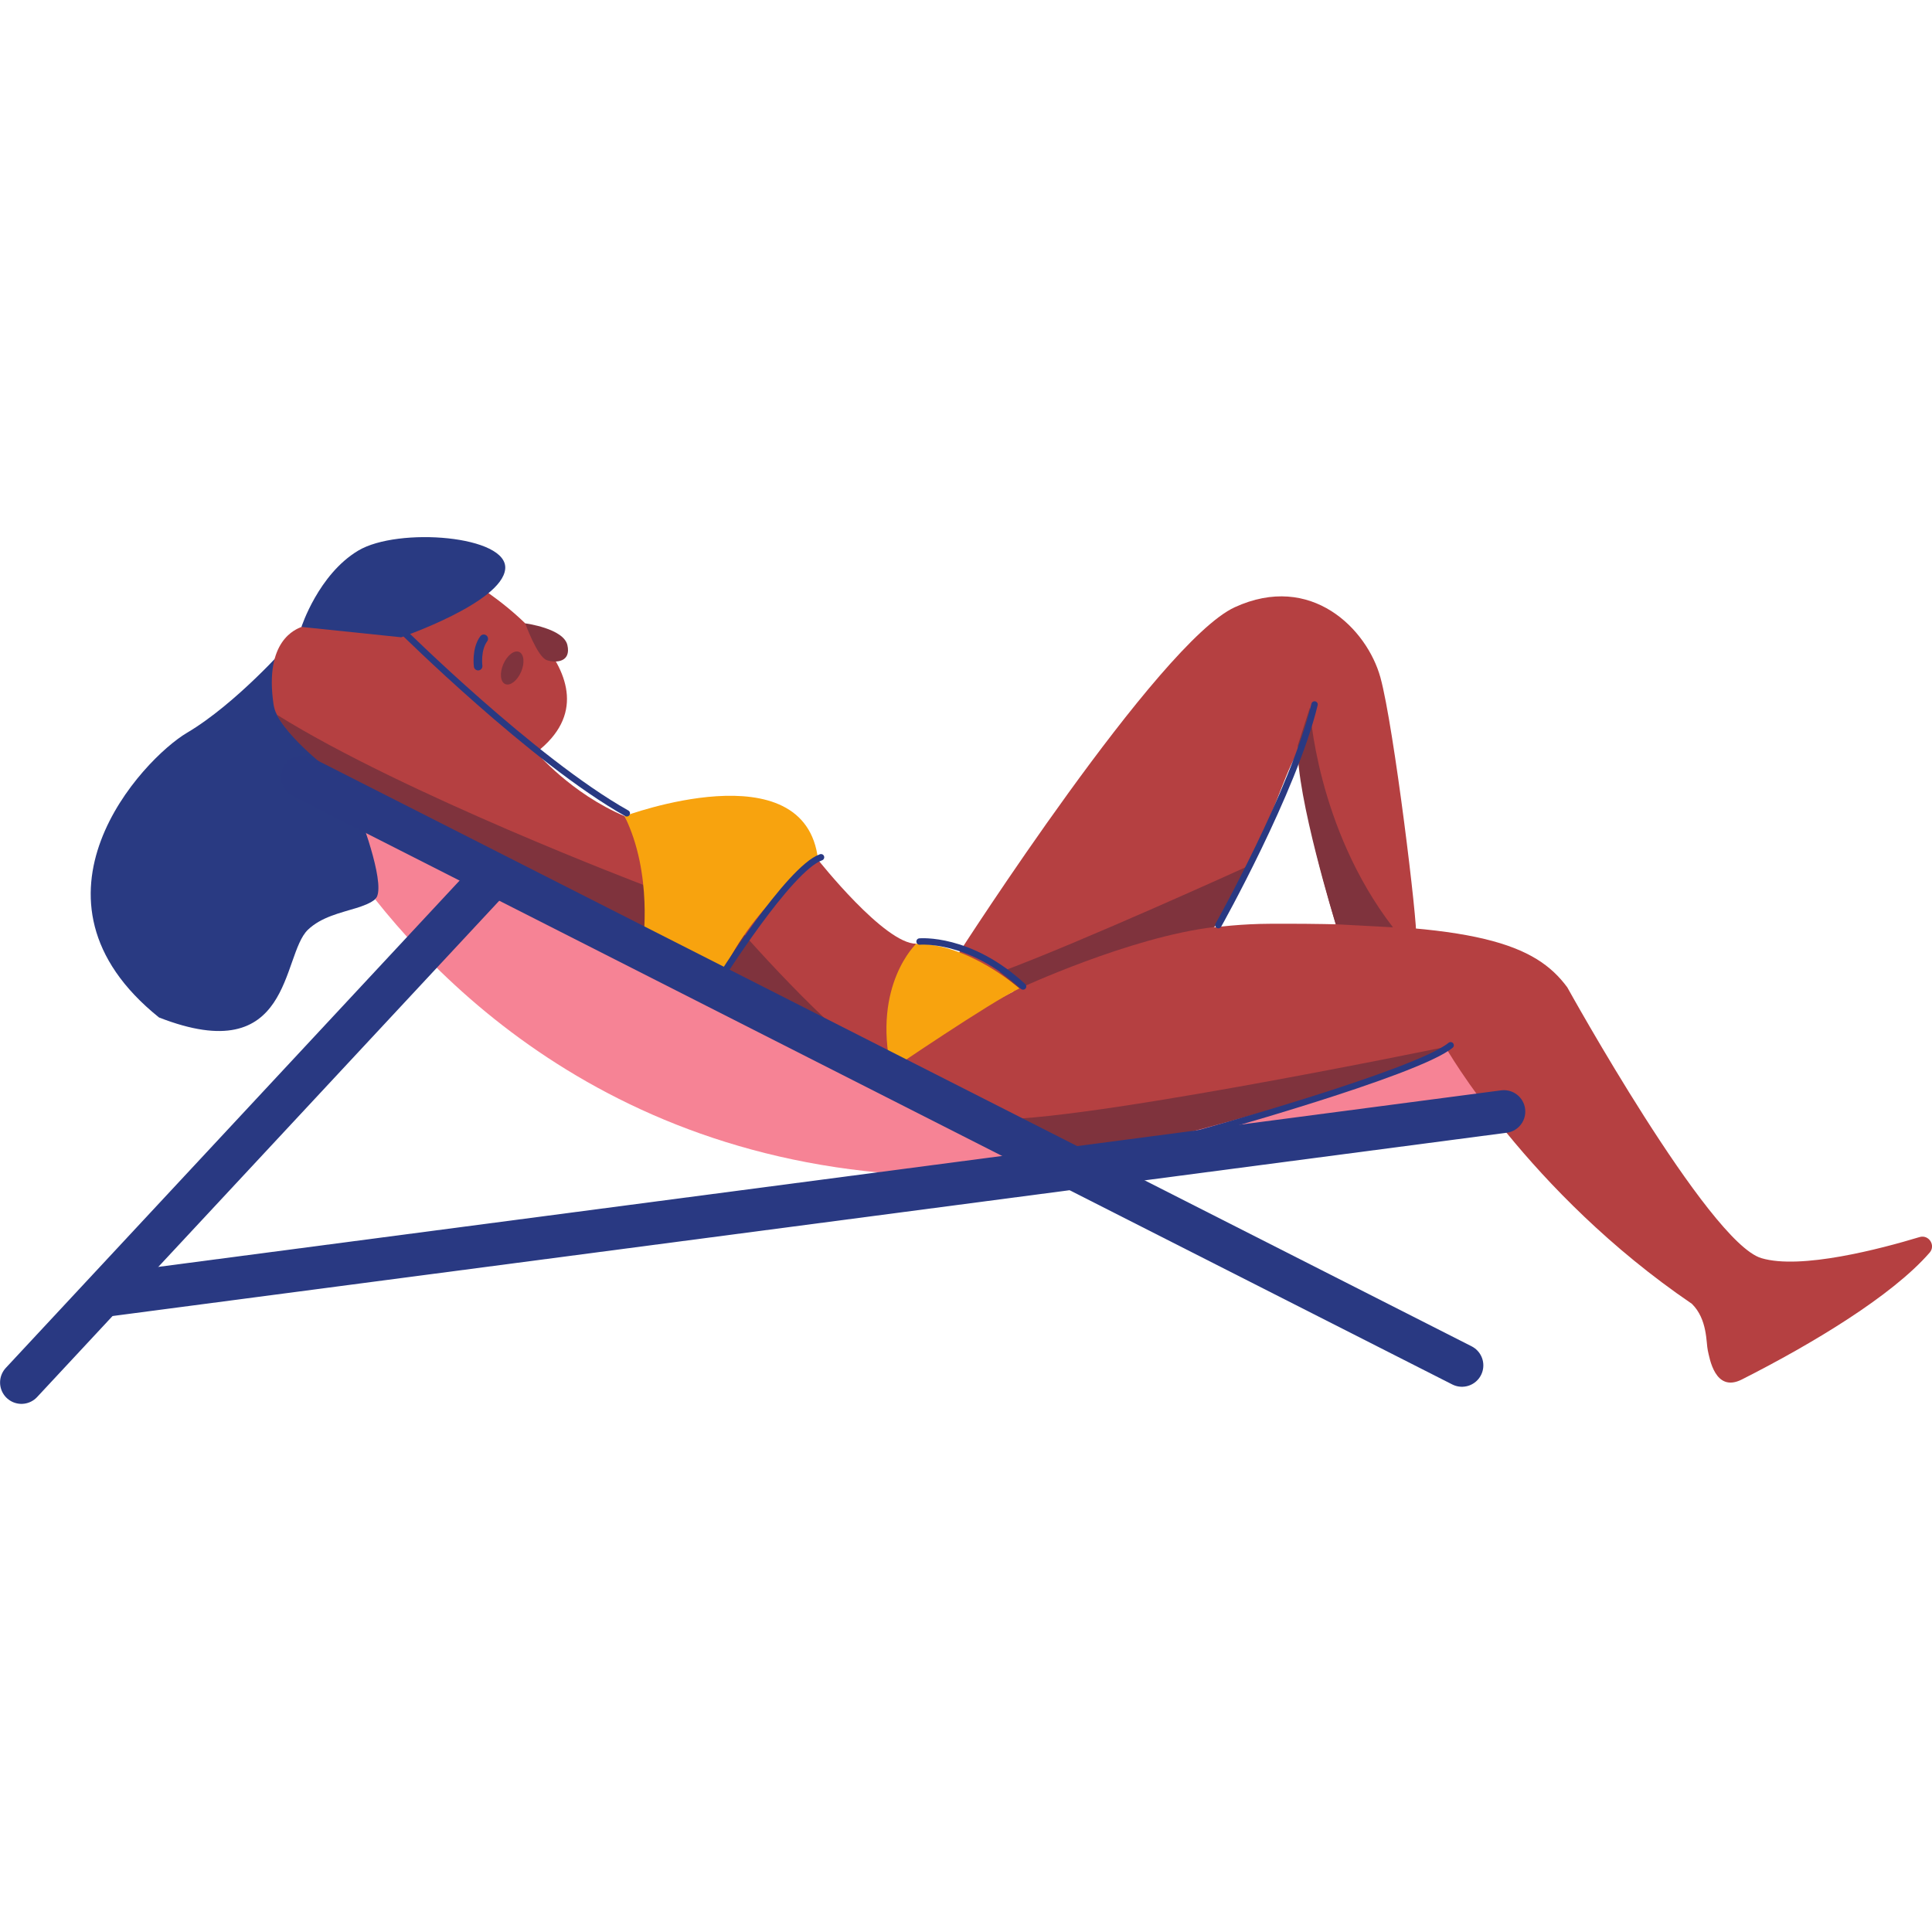 <svg xmlns="http://www.w3.org/2000/svg" width="375" viewBox="0 0 375 375" height="375" version="1.0"><defs><clipPath id="a"><path d="M 172.863 179 L 375 179 L 375 268.641 L 172.863 268.641 Z M 172.863 179"/></clipPath><clipPath id="b"><path d="M 69 102.273 L 117 102.273 L 117 154 L 69 154 Z M 69 102.273"/></clipPath><clipPath id="c"><path d="M 0.016 104.254 L 375 104.254 L 375 272.488 L 0.016 272.488 Z M 0.016 104.254"/></clipPath><clipPath id="d"><path d="M 0.016 104.254 L 212.559 104.254 L 212.559 272.488 L 0.016 272.488 Z M 0.016 104.254"/></clipPath><clipPath id="e"><path d="M 0.016 104.254 L 375 104.254 L 375 272.488 L 0.016 272.488 Z M 0.016 104.254"/></clipPath></defs><path fill="#293A82" d="M 55.816 125.223 C 55.816 125.223 45.828 136.602 36.27 142.25 C 27.711 147.312 2.172 174.445 30.867 197.492 C 56.855 207.641 54.57 185.449 59.766 180.465 C 64.965 175.48 74.738 177.348 74.113 171.121 C 73.488 164.891 63.719 147.234 66.629 143.289 C 69.539 139.348 55.816 125.223 55.816 125.223"/><path fill="#F68395" d="M 292.809 216.02 L 278.223 192.461 L 211.734 205.641 L 194.922 230.523 L 289.285 219.488 L 292.809 216.02"/><path fill="#B54041" d="M 92.289 113.426 C 92.289 113.426 122.504 131.789 104.117 146.023 C 104.117 146.023 110.816 153.996 121.223 158.406 C 121.223 158.406 129.484 171.219 124.781 183.176 C 124.781 183.176 62.25 154.523 53.754 138.734 C 53.41 138.098 53.195 137.395 53.09 136.68 C 51.273 124.277 57.465 122.137 58.512 121.684 C 59.258 121.363 77.613 122.965 77.613 122.965 L 92.289 113.426"/><path fill="#B54041" d="M 139.262 190.969 C 139.262 190.969 146.82 168.789 158.789 166.898 C 158.789 166.898 171.703 183.25 177.848 183.176 C 177.848 183.176 170.758 193.484 172.961 207.641 L 139.262 190.969"/><path fill="#B54041" d="M 186.145 184.941 C 186.145 184.941 224.836 124.672 239.668 117.863 C 254.504 111.059 265.328 122.07 267.934 131.48 C 270.539 140.891 275.266 179.879 274.867 181.879 L 260.621 183.84 C 260.621 183.84 252.934 159.625 252.473 148.406 C 252.012 137.188 242.867 178.641 230.16 184.941 C 217.453 191.238 200.223 194.848 200.223 194.848 L 186.145 184.941"/><g clip-path="url(#a)"><path fill="#B54041" d="M 372.578 240.117 C 374.379 239.574 375.773 241.723 374.539 243.141 C 367.242 251.52 351.828 260.805 338.09 267.758 C 332.863 270.402 331.816 263.566 331.48 262.102 C 331.145 260.637 331.441 256.051 328.383 253.062 C 296.555 231.398 280.555 203.215 280.555 203.215 C 257.109 212.676 209.039 224.977 209.039 224.977 L 172.961 207.641 C 172.961 207.641 206.051 179.527 246.418 179.305 C 286.785 179.086 298.031 183.27 304.211 191.645 C 304.211 191.645 331.574 241.102 341.863 244.199 C 349.504 246.504 365.078 242.387 372.578 240.117"/></g><path fill="#7F333D" d="M 144.48 181.438 C 144.48 181.438 164.16 203.812 172.961 207.641 C 181.77 211.473 172.961 207.641 172.961 207.641 L 139.262 190.969 C 139.262 190.969 140.039 187.66 144.48 181.438"/><path fill="#7F333D" d="M 124.855 171.754 C 124.855 171.754 78.293 154.078 53.754 138.734 C 53.754 138.734 58.172 150.164 96.297 168.957 L 124.781 183.176 C 124.781 183.176 125.934 174.652 124.855 171.754"/><path fill="#7F333D" d="M 280.555 203.215 C 280.555 203.215 203.277 219.191 190.82 217.078 L 204.754 226.355 C 204.754 226.355 269.164 211.066 280.555 203.215"/><path fill="#7F333D" d="M 197.867 191.855 C 197.867 191.855 219.375 181.848 235.691 179.938 L 241.891 168.273 C 241.891 168.273 209.73 182.918 194.047 188.707 C 178.367 194.496 194.047 188.707 194.047 188.707 L 197.867 191.855"/><path fill="#7F333D" d="M 270.371 179.992 L 259.273 179.402 C 259.273 179.402 251.512 154.391 251.898 144.672 L 254.238 137.383 C 254.238 137.383 255.457 160.609 270.371 179.992"/><path fill="#F8A30E" d="M 124.781 183.176 C 124.781 183.176 126.789 169.637 121.223 158.406 C 121.223 158.406 156.359 145.285 158.789 166.898 C 158.789 166.898 145.594 175.605 139.262 190.969 L 124.781 183.176"/><path fill="#F8A30E" d="M 177.848 183.176 C 177.848 183.176 169.324 191.113 172.961 207.641 C 172.961 207.641 192.305 194.473 197.867 191.855 C 197.867 191.855 188.07 183.129 177.848 183.176"/><path stroke-linecap="round" transform="matrix(.083 0 0 -.083 .014 272.49)" fill="none" d="M 938.296 1810.107 C 938.296 1810.107 1247.718 1503.397 1465.602 1381.063" stroke="#293982" stroke-width="15" stroke-miterlimit="10"/><path stroke-linecap="round" transform="matrix(.083 0 0 -.083 .014 272.49)" fill="none" d="M 1678.622 986.87 C 1678.622 986.87 1844.976 1252.203 1919.839 1278.259" stroke="#293982" stroke-width="15" stroke-miterlimit="10"/><path stroke-linecap="round" transform="matrix(.083 0 0 -.083 .014 272.49)" fill="none" d="M 2150.288 1081.21 C 2150.288 1081.21 2267.756 1092.086 2392.356 976.136" stroke="#293982" stroke-width="15" stroke-miterlimit="10"/><path stroke-linecap="round" transform="matrix(.083 0 0 -.083 .014 272.49)" fill="none" d="M 2849.002 1119.513 C 2849.002 1119.513 3024.471 1432.087 3073.971 1635.567" stroke="#293982" stroke-width="15" stroke-miterlimit="10"/><path fill="#293A82" d="M 58.512 121.684 C 58.512 121.684 61.801 111.504 69.527 106.875 C 77.25 102.246 98.75 103.938 98.055 110.473 C 97.355 117.008 77.871 123.695 77.871 123.695 L 58.512 121.684"/><path fill="#7F333D" d="M 101.949 120.996 C 101.949 120.996 109.398 121.961 110.133 125.223 C 110.875 128.484 107.984 128.746 106.141 128.137 C 104.293 127.523 101.949 120.996 101.949 120.996"/><path fill="#7F333D" d="M 100.762 126.539 C 101.715 126.949 101.887 128.68 101.145 130.402 C 100.398 132.125 99.023 133.191 98.07 132.781 C 97.117 132.371 96.945 130.641 97.691 128.918 C 98.434 127.195 99.805 126.129 100.762 126.539"/><g clip-path="url(#b)"><path stroke-linecap="round" transform="matrix(.083 0 0 -.083 .014 272.49)" fill="none" d="M 1117.969 1725.225 C 1117.969 1725.225 1112.727 1764.238 1131.1 1789.159" stroke="#293982" stroke-width="20" stroke-miterlimit="10"/></g><path fill="#F68395" d="M 58.512 151.371 C 58.512 151.371 59.332 153.184 61.051 156.238 L 68.125 156.012 L 58.512 151.371"/><path fill="#F68395" d="M 69.23 156.641 C 70.52 159.984 75.109 172.496 72.816 174.547 C 93.406 200.492 137.305 237.527 213.277 226.18 L 69.23 156.641"/><path fill="#F68395" d="M 69.176 155.977 L 68.125 156.012 L 69.426 156.641 C 69.312 156.344 69.23 156.121 69.176 155.977"/><path fill="#F68395" d="M 69.176 155.977 L 69.23 155.973 C 69.098 155.715 69.094 155.742 69.176 155.977"/><path stroke-linecap="round" transform="matrix(.083 0 0 -.083 .014 272.49)" fill="none" d="M 2792.842 629.704 C 2792.842 629.704 3312.733 772.987 3392.178 838.622" stroke="#293982" stroke-width="15" stroke-miterlimit="10"/><g clip-path="url(#c)"><path stroke-linecap="round" transform="matrix(.083 0 0 -.083 .014 272.49)" fill="none" d="M 3418.676 90.006 L 707.328 1466.228" stroke="#293982" stroke-width="100" stroke-miterlimit="10"/></g><g clip-path="url(#d)"><path stroke-linecap="round" transform="matrix(.083 0 0 -.083 .014 272.49)" fill="none" d="M 1151.741 1233.24 L 49.99 50" stroke="#293982" stroke-width="100" stroke-miterlimit="10"/></g><g clip-path="url(#e)"><path stroke-linecap="round" transform="matrix(.083 0 0 -.083 .014 272.49)" fill="none" d="M 252.949 254.521 L 3516.778 683.612" stroke="#293982" stroke-width="100" stroke-miterlimit="10"/></g></svg>